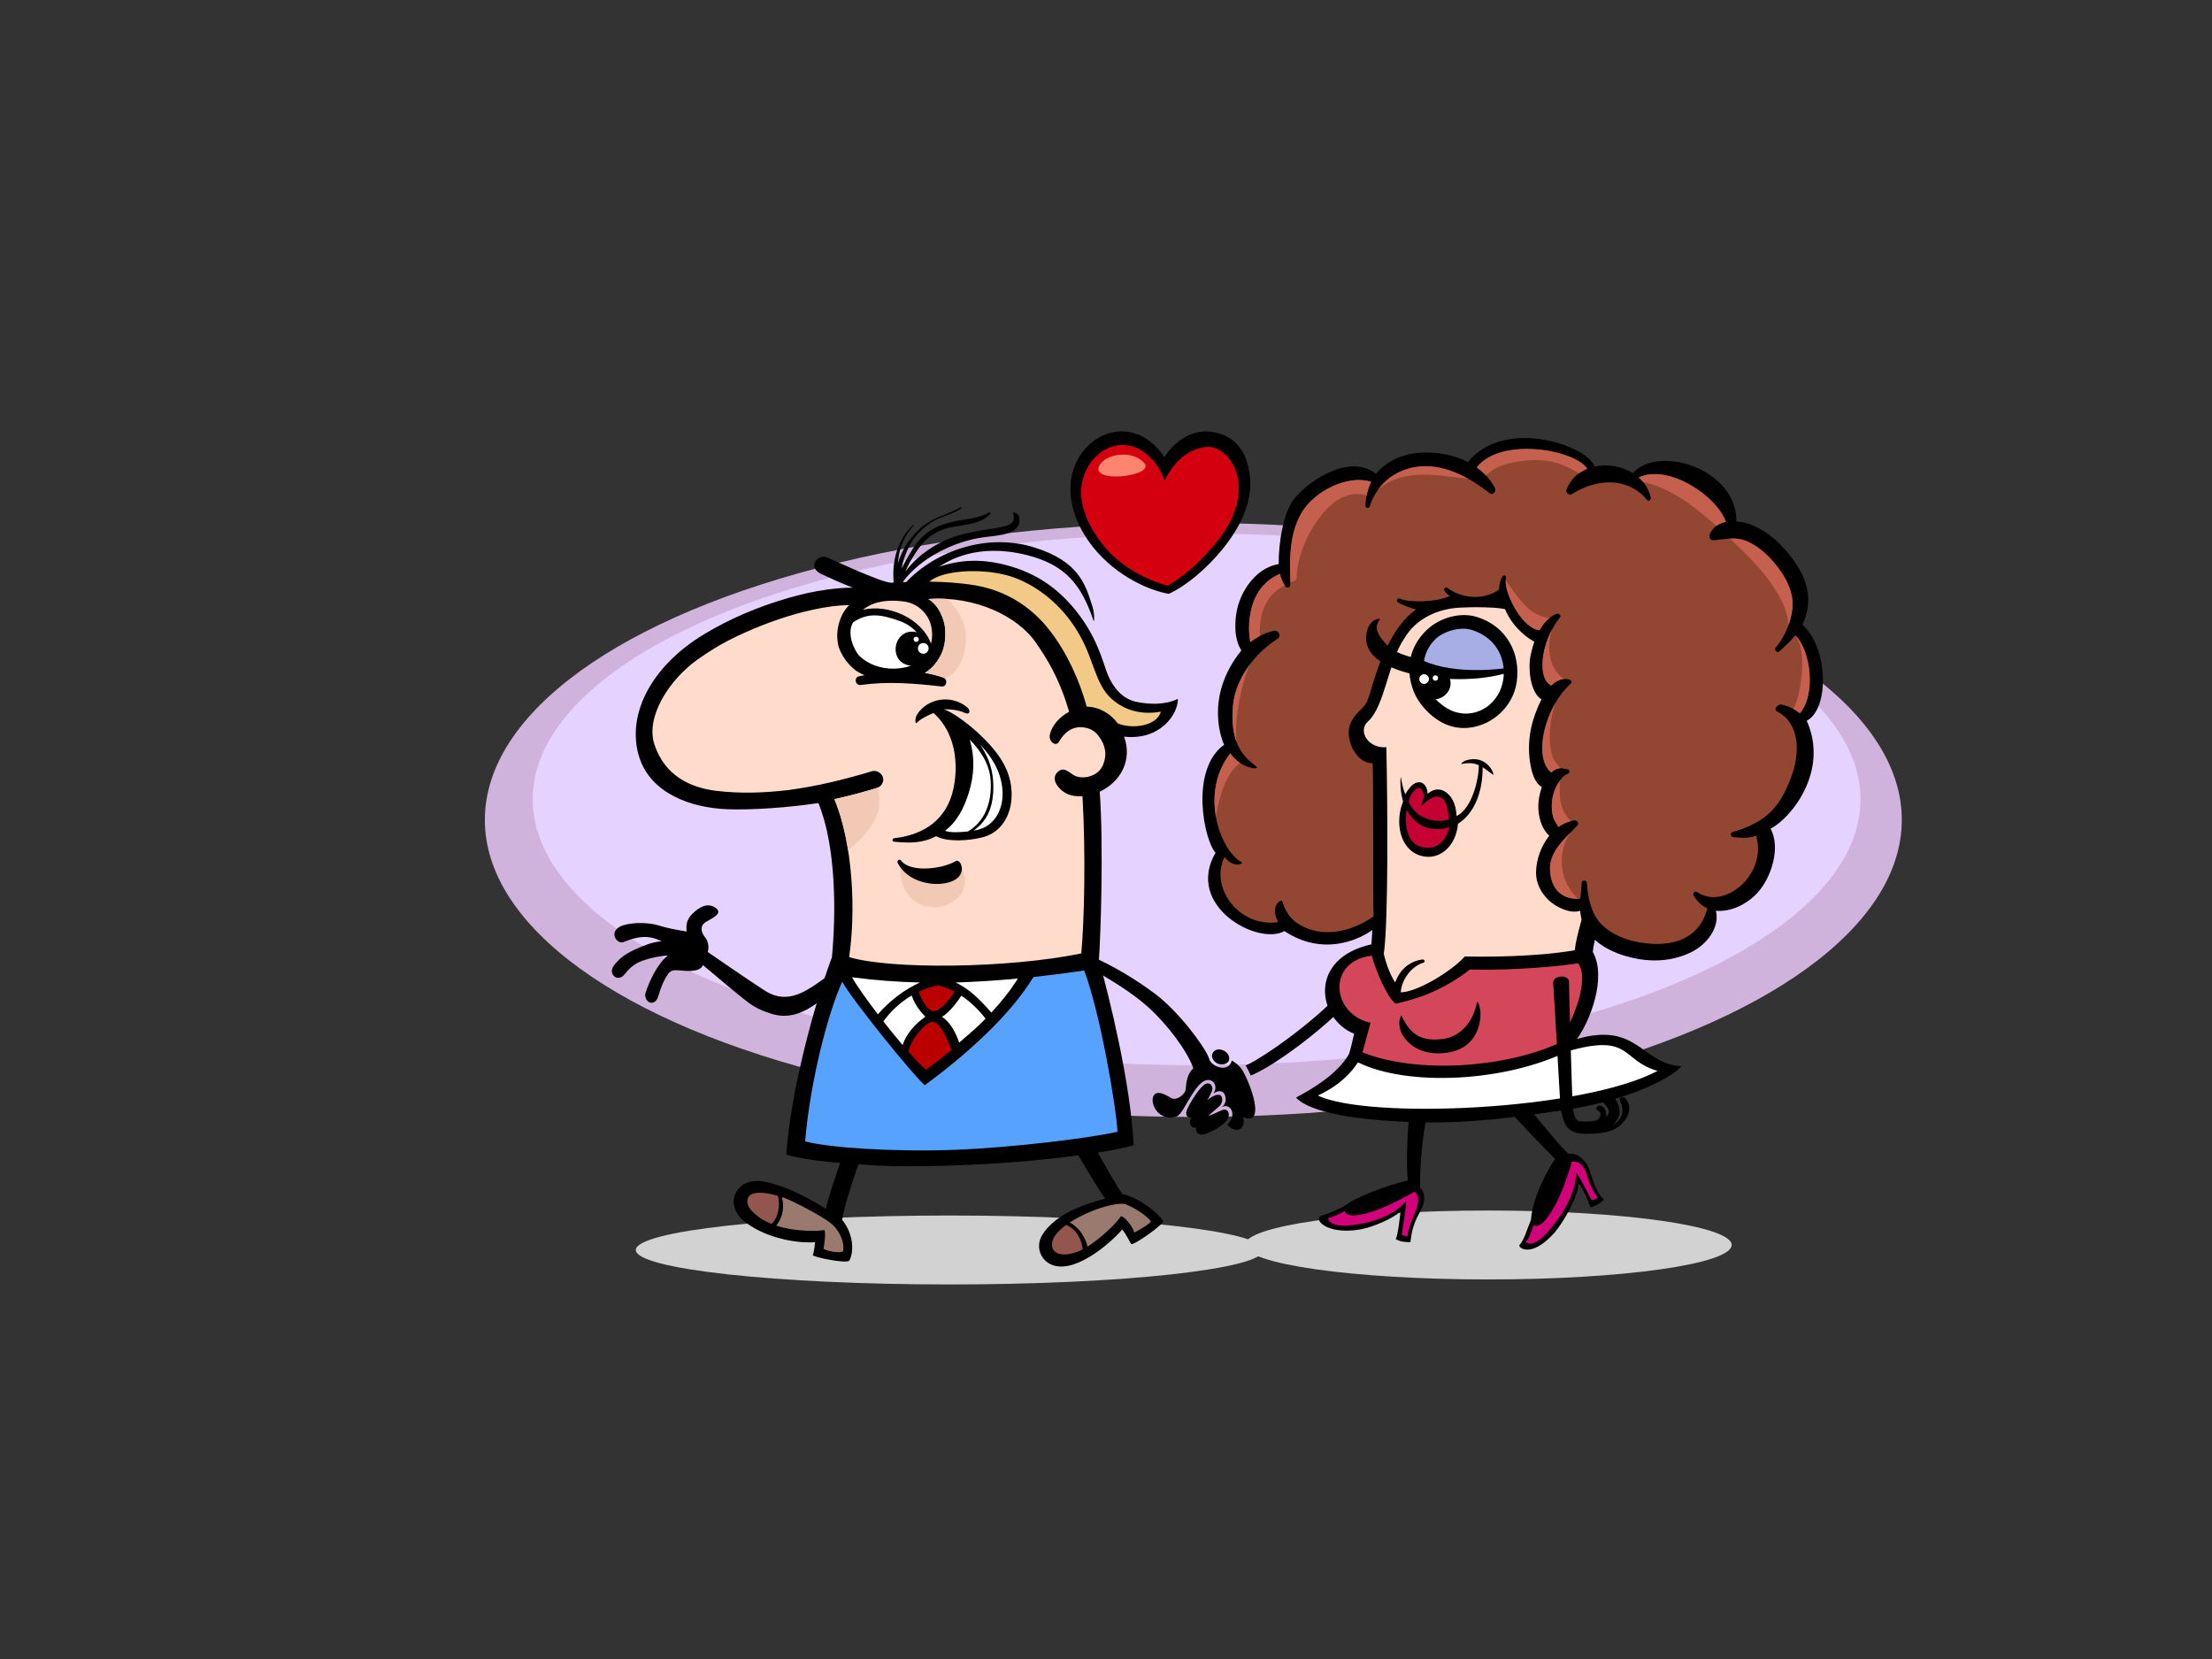<?xml version="1.0" encoding="utf-8"?>
<!-- Generator: Adobe Illustrator 17.0.0, SVG Export Plug-In . SVG Version: 6.00 Build 0)  -->
<!DOCTYPE svg PUBLIC "-//W3C//DTD SVG 1.1//EN" "http://www.w3.org/Graphics/SVG/1.1/DTD/svg11.dtd">
<svg version="1.1" id="Layer_1" xmlns="http://www.w3.org/2000/svg" xmlns:xlink="http://www.w3.org/1999/xlink" x="0px" y="0px"
	 width="800px" height="600px" viewBox="0 0 800 600" enable-background="new 0 0 800 600" xml:space="preserve">
<rect x="0" y="0" width="800" height="600" fill="#333333" stroke="none"/>
<g>
	<ellipse fill="#CFB3DC" cx="431.583" cy="296.527" rx="256.228" ry="107.433"/>
	<ellipse fill="#E6D2FF" cx="432.773" cy="289.085" rx="240.113" ry="96.151"/>
	<path d="M224.157,335.17c2.405-1.393,9.376-1.985,14.292-0.391c2.891,0.933,7.07,1.647,9.883,2.119
		c-0.307-2.705,0.154-4.617,2.322-6.66c2.059-1.942,5.085-4.029,8.132-1.911c3.047,2.118-1.721,3.956-3.573,5.155
		c-2.27,1.472-1.602,3.802-0.187,5.541c0.929,1.145,1.577,3.357,0.921,5.268c2.585,1.821,14.949,10.294,20.515,13.9
		c10.331,6.697,18.255-2.67,26.809-7.827c2.264-1.366,4.228,2.244,2.327,3.833c-7.463,6.244-15.607,15.818-26.454,12.495
		c-6.121-1.876-7.878-3.581-12.798-7.522c-2.899-2.319-5.717-4.747-8.544-7.156c-1.221-1.042-2.333-1.91-3.602-2.966
		c-0.504,1.581-2.613,2.038-4.609,2.102c-4.173,0.134-6.341-1.215-7.974,1.128c-1.623,2.326-2.452,4.459-3.668,8.376
		c-0.376,1.205-1.519,2.286-2.684,1.98c-1.581-0.416-2.191-2.248-1.815-3.448c1.213-3.873,4.137-10.463,8.071-13.632
		c-1.955,0.22-3.138,0.324-5.061,0.733c-2.329,0.56-5.034,1.284-6.863,2.524c-1.489,1.012-2.429,1.965-3.535,3.376
		c-1.169,1.489-2.592,1.907-3.749,1.034c-1.082-0.818-1.674-2.402,0.027-4.447c2.082-2.505,4.213-4.056,8.23-5.78
		c1.965-0.841,5.331-2.385,8.694-2.544c-4.975-2.591-9.135-1.615-13.765,0.257c-1.347,0.546-2.809-0.666-3.183-1.986
		C221.882,337.19,222.687,336.021,224.157,335.17z"/>
	<path d="M485.433,358.507c-11.113,11.854-28.731,24.119-34.904,26.837c0.577,0.987,1.318,2.469,1.81,3.622
		c7.657-2.882,26.26-16.466,36.315-27.578C490.644,359.192,487.469,356.336,485.433,358.507z"/>
	<ellipse fill="#D2D2D2" cx="538.245" cy="450.264" rx="88.042" ry="12.464"/>
	<g>
		<path fill="#D2D2D2" d="M229.945,452.075c0,6.883,50.821,12.465,113.511,12.465c62.695,0,113.517-5.582,113.517-12.465
			c0-6.884-50.822-12.467-113.517-12.467C280.765,439.607,229.945,445.19,229.945,452.075z"/>
		<path d="M425.986,252.757c-4.659,2.248-10.197,2.023-14.781,1.124c-5.374-1.054-8.667-5.328-10.602-9.959
			c-1.652-3.945-3.696-14.299-13.176-25.064c-6.33-7.191-14.14-12.369-25.386-14.941c-7.421-1.698-14.887-1.512-22.482,1.087
			c3.318-2.101,13.69-8.748,31.671-4.293c14.414,3.571,19.957,11.057,24.302,23.895c0.189,0.562,0.485-2.349-0.486-5.427
			c-2.523-7.98-4.941-16.119-20.818-21.142c-17.296-5.47-35.803,1.216-46.495,12.475c-0.024,0.024-1.114,0.005-1.237,0.011
			c6.271-8.724,18.714-14.835,29.265-16.21c5.588-0.73,13.77-0.973,12.877-7.049c-0.303-2.06-2.436-2.021-2.346-1.781
			c2.428,6.562-6.886,4.455-19.93,8.262c-6.763,1.974-14.434,6.754-18.923,13.012c0.975-2.544,2.499-4.936,3.932-7.172
			c2.409-3.76,5.548-6.637,9.778-8.142c5.022-1.788,13.386-1.16,17.001-5.656c0.221-0.275-0.09-0.667-0.403-0.478
			c-3.641,2.21-8.367,2.354-12.467,3.238c-3.525,0.761-6.926,1.904-9.853,4.051c-2.746,2.014-4.925,5.043-6.578,7.975
			c-0.949,1.685-1.981,3.36-2.769,5.109c0.529-3.247,1.885-6.571,3.15-8.893c1.735-3.186,4.729-6.03,7.747-7.953
			c3.351-2.136,7.376-2.743,10.716-4.933c0.238-0.155-0.019-0.561-0.267-0.422c-4.145,2.38-8.714,3.317-12.68,6.094
			c-2.497,1.748-4.641,4.116-6.405,6.579c-1.347,1.882-2.744,4.672-3.594,7.579c0.301-4.992,1.98-9.705,5.75-13.734
			c0.139-0.149-0.088-0.351-0.233-0.212c-5.769,5.567-7.764,13.173-7.049,20.88c-0.43,0.043-0.711,0.082-0.813,0.084
			c-3.448,0.121-22.085-8.759-23.736-9.285c-1.651-0.524-3.693,0.817-4.094,2.195c-0.482,1.652,0.698,3.113,2.323,3.867
			c2.871,1.331,6.902,3.243,11.554,5.011c-0.067,0-0.138-0.003-0.206-0.003c-3.051,0-6.09,0.292-9.125,0.691
			c-4.842,0.635-9.609,1.762-14.283,3.112c-10.546,3.048-20.8,7.364-30.091,12.971c-20.151,12.162-28.212,30.071-23.523,44.607
			c4.214,13.062,18.541,18.118,31.317,18.725c9.263,0.44,23.615-0.691,33.444-2.219c6.477,15.824,6.39,39.926,4.888,55.804
			c-6.485,17.263-15.101,49.318-16.467,71.361c8.084,2.347,20.901,3.243,33.177,3.958c12.276,0.716,37.869-0.137,54.154-1.667
			c14.267-1.342,30.066-3.305,38.256-5.681c-1.114-22.656-8.688-53.032-12.561-67.115c0.653-8.451,1.718-41.281,0.301-60.765
			c7.727-3.628,11.843-11.585,8.815-19.906C419.586,267.88,426.147,258.22,425.986,252.757z"/>
		<path fill="#FFDBCC" d="M314.35,219.059c4.276-2.228,9.53-1.955,12.821-1.477c5.166,0.751,8.603,4.75,9.536,8.629
			c0.54,2.244,0.546,4.487-0.001,6.58c-3.225-8.963-15.254-14.515-24.652-12.253C312.746,219.991,313.509,219.494,314.35,219.059z"
			/>
		<path fill="#FFFFFF" d="M308.595,225.011c5.244-3.364,9.533-3.025,16.738-0.434c5.833,2.098,9.375,6.855,9.16,12.755
			c-2.784,3.159-7.543,4.826-12.884,4.454c-5.152-0.36-8.744-2.627-10.732-4.505C309.182,235.682,305.939,229.094,308.595,225.011z"
			/>
		<path fill="#FFFFFF" d="M332.711,355.333c-8.273-0.197-16.415-0.806-24.562-1.898c1.398,2.599,5.051,7.794,9.352,13.417
			C321.959,361.695,327.294,357.795,332.711,355.333z"/>
		<path fill="#FFFFFF" d="M345.556,355.336c4.972,2.215,9.028,6.359,12.972,10.888c3.768-4.075,7.069-8.226,9.599-12.324
			C360.817,354.602,352.506,355.125,345.556,355.336z"/>
		<path fill="#BB0000" d="M338.534,365.544c2.362-0.885,4.905-4.174,6.712-6.898c-1.817-0.968-3.756-1.753-5.837-2.291
			c-2.402,0.403-4.825,1.2-7.172,2.321C333.25,361.415,335.634,366.626,338.534,365.544z"/>
		<path fill="#FFFFFF" d="M334.682,367.722c-0.783-0.758-1.469-1.636-1.969-2.244c-1.33-1.623-2.29-3.492-3.013-5.447
			c-3.9,2.319-7.471,5.541-10.221,9.377c2.282,2.915,4.672,5.857,6.957,8.538C327.847,373.767,331.037,370.221,334.682,367.722z"/>
		<path fill="#BB0000" d="M337.039,369.578c-2.729,0.443-7.684,6.563-8.522,10.769c2.425,2.749,4.644,5.075,6.369,6.586
			c3.081-2.259,6.183-4.677,9.22-7.196C342.966,376.337,339.767,369.138,337.039,369.578z"/>
		<path fill="#FFFFFF" d="M347.689,360.105c-1.239,1.928-4.462,6.302-7.044,7.638c3.073,1.908,5.038,5.766,6.255,9.33
			c3.517-3.018,6.429-5.448,9.556-8.665C353.963,365.252,351.065,362.354,347.689,360.105z"/>
		<path fill="#58A2FF" d="M392.113,350.989c-6.157,0.915-12.276,1.703-18.35,2.356c-8.715,14.303-24.767,28.419-39.287,39.132
			c-3.855-3.119-26.492-31.114-29.874-37.447c-4.927,10.744-11.555,35.495-13.411,57.767c8.73,2.36,32.716,3.843,53.736,3.067
			c21.383-0.787,49.859-4.347,59.216-6.555C403.734,400.515,397.961,366.448,392.113,350.989z"/>
		<path fill="#FFDBCC" d="M398.906,276.699c-1.547,3.681-6.147,5.188-9.642,4.082c-2.133-0.676-4.159-3.915-6.651-1.667
			c-2.796,2.522,0.005,5.906,2.27,7.404c1.991,1.318,4.32,1.595,6.613,1.418c1.196,20.308,0.678,45.316-0.431,56.88
			c-26.378,5.453-69.001,5.847-83.967,1.338c2.416-16.28,1.505-40.731-5.327-57.129c5.597-1.235,9.777-2.35,15.243-4.012
			c1.725-0.526,2.819-2.16,2.323-3.867c-0.467-1.596-2.365-2.72-4.094-2.193c-9.838,2.994-19.86,5.417-30.102,6.777
			c-8.703,1.039-17.467,1.342-26.178,0.273c-9.201-1.13-18.473-5.344-22.265-16.72c-3.36-10.085,5.445-23.535,15.59-30.759
			c7.924-5.64,14.118-8.633,23.234-12.32c8.187-3.207,16.732-5.742,25.525-6.937c2.026-0.237,4.061-0.398,6.102-0.438
			c-3.025,2.883-5.213,8.699-4.017,14.329c0.763,3.609,4.1,8.102,7.349,9.943c0.702,0.398,1.445,0.762,2.22,1.093
			c-0.656,0.126-1.311,0.253-1.962,0.387c-2.03,0.415-1.45,3.429,0.588,3.146c9.857-1.369,19.389-0.569,29.212,0.549
			c1.895,0.214,2.335-2.605,0.62-3.211c-2.181-0.775-4.411-1.32-6.665-1.693c1.367-0.833,2.489-1.814,3.407-2.898
			c3.18-3.752,4.171-7.503,3.973-12.383c-0.185-4.536-2.781-9.568-6.161-11.445c16.855-1.232,32.445,6.167,39.114,16.041
			c3.31,4.904,8.083,11.81,11.835,24.712c-3.441,1.853-6.189,4.959-6.935,8.143c-0.619,2.633,2.124,4.765,3.341,2.633
			c2.457-4.301,5.788-5.484,8.628-5.135c2.34,0.285,4.098,1.157,5.548,3.029C399.903,269.501,400.449,273.036,398.906,276.699z"/>
		<path fill="#F2C9B5" d="M313.392,301.069c2.589-3.309,4.852-7.255,4.628-11.602c-0.078-1.568-0.277-3.122-0.467-4.672
			c-0.174,0.082-0.35,0.157-0.538,0.217c-5.466,1.662-9.646,2.777-15.243,4.012c2.267,5.441,3.879,11.771,4.937,18.394
			C309.269,305.61,311.553,303.421,313.392,301.069z"/>
		<path fill="#F2C9B5" d="M335.712,216.643c3.38,1.877,5.976,6.91,6.161,11.445c0.198,4.88-0.793,8.631-3.973,12.383
			c-0.917,1.083-2.04,2.065-3.407,2.898c2.254,0.372,4.483,0.917,6.665,1.693c0.212,0.074,0.387,0.182,0.536,0.315
			c6.481-2.211,8.663-12.531,7.243-18.31c-1.046-4.261-3.346-7.686-6.37-10.453C340.32,216.472,338.029,216.474,335.712,216.643z"/>
		<path fill="#F2C9B5" d="M325.884,312.591c-1.319,7.638,3.287,15.527,12.041,15.567c5.44,0.026,11.196-4.011,11.057-9.56
			c-0.051-2.017-0.572-3.926-1.358-5.761C342.053,317.062,330.125,317.661,325.884,312.591z"/>
		<path fill="#F3C987" d="M404.228,261.62c-2.555-3.554-6.795-5.999-11.191-6.055c-2.74-9.766-7.129-19.398-13.305-27.439
			c-3.838-4.999-12.313-13.903-26.928-16.412c-5.528-0.951-11.49-1.287-16.663-1.354c4.694-4.195,18.681-4.866,28.15-2.268
			c8.195,2.248,16.746,8.163,22.816,16.388c4.98,6.748,6.753,12.455,8.516,17.192c1.536,4.135,3.197,8.321,6.586,11.246
			c4.659,4.016,10.574,5.706,17.63,4.466C418.435,262.556,409.599,263.844,404.228,261.62z"/>
		<path d="M312.134,416.589c-2.274,0.128-4.534,0.125-6.796-0.275c-2.305,6.603-6.006,17.249-6.613,20.867
			c-1.951-1.187-4.011-2.381-4.853-2.844c-5.615-3.093-11.68-6.039-18.081-7.074c-9.421-1.527-14.213,8.094-6.816,14.275
			c6.46,5.398,17.501,8.273,25.797,7.72c-0.238,2.528-0.537,4.049-0.792,4.665c-0.249,0.619,12.434,3.337,13.219,1.928
			c1.628-2.93,1.646-9.484-2.642-14.679C305.241,436.373,309.386,423.72,312.134,416.589z"/>
		<path fill="#92564E" d="M279.022,442.64c-2.543-1.014-4.904-2.412-6.738-4.327c-2.483-2.148-2.935-5.802,0.252-6.682
			c2.171-0.6,5.628-0.074,8.803,0.849c0.516,1.907,0.521,3.802,0.029,5.876c-0.343,1.446-0.968,2.805-1.964,3.933
			C279.284,442.421,279.156,442.535,279.022,442.64z"/>
		<path fill="#9A796F" d="M304.958,452.356c-0.17,1.253-7.219-0.039-7.079-0.864c0.141-0.822,1.123-7.065-0.056-6.619
			c-0.834,0.316-9.419,0.885-17.078-1.611c0.885-1.112,1.537-2.48,1.859-3.369c0.671-1.872,0.853-4.639,0.165-6.962
			c0.963,0.323,1.875,0.674,2.684,1.032c3.77,1.735,13.193,6.542,15.874,9.184C304.008,445.789,305.361,449.341,304.958,452.356z"/>
		<path d="M420.619,441.553c-2.598-3.985-10.343-8.992-14.694-9.675c-1.669-2.331-7.125-11.756-11.04-18.878
			c-2.369,0.443-4.758,0.712-7.17,0.739c3.861,7.111,10.268,17.418,12.005,19.826c-3.871,0.809-7.98,2.321-10.858,3.63
			c-4.58,2.085-9.255,5.07-11.938,9.484c-2.355,3.875-0.88,8.538,2.871,10.465c8.102,4.158,21.17-6.859,26.086-12.491
			c1.476,1.814,2.667,4.485,3.249,5.251C409.709,450.671,421.316,442.618,420.619,441.553z"/>
		<path fill="#92564E" d="M390.193,452.492c-5.423,2.239-9.47,1.296-9.714-2.124c-0.191-2.641,2.048-5.142,5.133-7.361
			c2.031,0.951,3.567,2.22,4.664,4.428c0.676,1.361,1.256,2.879,1.232,4.441C391.059,452.108,390.62,452.314,390.193,452.492z"/>
		<path fill="#9A796F" d="M410.223,445.801c-0.77-2.973-4.419-6.484-4.862-5.842c-1.855,2.693-7.223,7.891-12.085,10.911
			c-0.372-2.159-1.703-4.457-2.686-5.64c-0.877-1.057-2.215-2.39-3.715-3.088c0.53-0.346,1.079-0.684,1.638-1.014
			c5.654-3.338,13.45-5.986,17.876-5.769c1.04,0.053,7.191,3.059,9.73,6.193C416.722,442.298,411.544,445.04,410.223,445.801z"/>
		<path d="M449.834,387.938c-0.928-1.794-2.435-3.338-4.311-4.37c-1.277,4.779-7.787,2.111-8.315-0.948
			c-1.843-4.683-11.182-16.896-19.112-22.924c-7.219-5.488-15.649-10.468-23.824-14.066c-0.774-0.34-1.713,3.443-0.969,3.875
			c7.616,4.437,15.611,9.004,22.174,14.933c6.698,6.051,13.939,15.666,16.109,21.901c-2.281,2.309-2.491,4.71-2.773,7.688
			c-0.174,1.828-3.404,4.244-5.318,3.056c-1.908-1.188-5.173-3.02-6.337-0.688c-1.336,2.682,1.875,9.484,8.399,7.392
			c2.882-0.924,7.379-15.378,12.598-12.917c1.328,0.627,2.039,2.579,0.719,4.65c1.829-1.41,3.51-1.046,4.11,0.479
			c0.72,1.83,0.15,3.361-1.048,4.411c3.1-1.717,5.639,2.891,1.944,6.256c2.772,3.566,6.886,1.993,5.742-2.639
			C457.083,407.126,453.451,394.914,449.834,387.938z"/>
		<path d="M331.743,228.706c-8.391-2.303-11.187,10.694-2.633,12.009C336.605,241.868,338.559,230.578,331.743,228.706z"/>
		<path d="M360.371,272.233c-5.363-7.001-14-13.774-18.938-15.724c2.231-0.017,5.154,0.229,7.507,1.316
			c1.777,0.824,2.289-0.861,0.792-2.074c-5.872-4.755-14.361-3.151-18.038,2.627c-0.806,1.266-0.912,3.97,0.062,2.856
			c1.264-1.447,5.821-3.413,5.891-3.35c9.64,8.724,8.32,22.047,7.179,27.342c-2.394,11.124-10.539,16.694-21.473,17.931
			c-0.688,0.078-0.804,1.185-0.06,1.253c5.62,0.529,10.295,0.621,15.271-1.991c3.903,2.179,11.822,1.721,16.988,0.344
			c6.216-1.66,9.652-7.238,10.214-13.315C366.339,283.252,364.502,277.627,360.371,272.233z"/>
		<path fill="#FFFFFF" d="M341.782,300.471c4.43-3.337,6.985-8.572,8.6-13.778c1.991-6.428,2.222-12.522,0.402-19.033
			c-0.019-0.066-0.043-0.13-0.062-0.196c3.925,3.995,7.13,8.922,7.542,14.543c0.615,8.359-2.255,15.215-8.19,18.697
			c-0.575,0.056-1.148,0.106-1.707,0.147C346.883,300.957,343.763,301.215,341.782,300.471z"/>
		<path fill="#FFFFFF" d="M357.483,298.356c-1.556,1.141-3.424,1.726-5.335,2.064c4.305-3.261,6.844-7.298,7.096-14.772
			c0.167-4.913-0.81-9.587-3.215-13.822c-0.467-0.825-1.011-1.726-1.618-2.644c4.237,4.542,7.369,9.473,8.069,15.739
			C363.038,289.892,361.667,295.294,357.483,298.356z"/>
		<path d="M345.66,311.416c-4.466,2.789-16.408,4.41-19.824-0.23c-0.518-0.702-1.565,0.133-1.204,0.858
			c3.388,6.807,12.904,8.961,19.073,6.906C350.404,316.717,347.455,310.294,345.66,311.416z"/>
	</g>
	<g>
		<g>
			<path d="M437.125,156.066c-6.598-0.58-13.024,4.143-15.95,9.354c-3.704-5.685-9.623-9.927-16.731-9.348
				c-8.41,0.683-14.768,7.479-16.685,15.397c-2.463,10.163,2.53,20.955,9.229,28.379c9.322,10.329,21.031,14.204,25.747,14.908
				c6.058-2.743,13.58-8.957,19.487-16.245c5.985-7.381,11.002-16.77,9.776-26.622C450.964,163.581,446.942,156.931,437.125,156.066
				z"/>
			<path fill="#D4000F" d="M447.943,174.484c0.675,7.443-2.626,14.762-6.97,20.338c-5.834,7.486-12.526,13.575-18.69,17.012
				c-6.445-1.667-14.886-5.745-20.822-11.868c-6.211-6.406-11.866-16.406-10.164-25.285c1.24-6.477,5.903-12.245,12.278-13.526
				c8.43-1.693,15.696,5.999,17.559,12.742c2.634-5.232,6.76-10.832,14.211-12.134C442.626,160.491,447.423,168.72,447.943,174.484z
				"/>
		</g>
		<path fill="#FF846F" d="M397.67,168.256c2.302-4.129,11.646-5.709,16.127-0.88C418.278,172.205,393.812,175.177,397.67,168.256z"
			/>
	</g>
	<path d="M442.236,401.398c-1.619,0.6-3.508,1.679-5.249,2.219c0.09-0.145,2.25-2.007,3.93-3.479
		c1.679-1.47,1.326-4.128-0.091-4.199c-1.769-0.09-3.737,1.583-4.229,1.889c0.37-0.466,1.299-2.045,1.74-3.299
		c0.631-1.801-1.004-3.799-3.091-2.009c-2.339,2.009-5.575,7.545-6.089,9.239c-0.601,1.98,0.686,2.52,1.694,2.428
		c-1.513,2.792,0.825,4.137,1.915,3.539c-0.818,1.112,0.552,3.395,3.241,2.357c2.692-1.035,5.721-2.534,7.519-4.694
		C445.327,403.228,444.124,400.699,442.236,401.398z"/>
	<path d="M438.545,380.938c-0.798,1.722,0.814,3.376,2.041,3.81c1.948,0.69,3.782-0.316,3.96-1.5
		C445.027,380.066,439.897,378.027,438.545,380.938z"/>
	<g>
		<g>
			<path d="M513.584,429.575c-0.18-5.911,0.737-18.473,2.374-25.423c-1.186-0.218-2.374-0.431-3.561-0.64
				c-0.824-0.04-1.647-0.083-2.471-0.13c-0.08-0.004-0.161-0.011-0.242-0.015c-0.584,4.671-1.279,18.491-0.47,23.649
				c-6.239,1.07-19.637,6.315-22.58,8.868c-2.828,1.785-7.709,3.555-8.261,3.676c-4.075,0.884,1.054,7.273,13.581,5.075
				c4.715-0.825,11.697-3.953,14.579-6.474c-0.404,3.273-0.887,8.104-1.715,10.003c2.013,1.118,3.659,1.03,5.294,1.065
				c0.763-7.921,3.628-10.445,4.52-13.214C515.116,434.511,515.649,431.346,513.584,429.575z"/>
			<path fill="#D20079" d="M512.546,436.24c0.601-2.524,0.485-4.114-0.983-5.312c-1.165,0.858-8.827,4.968-13.843,6.764
				c-5.018,1.797-10.722,3.006-11.356,0.313c-2.168,1.127-4.588,2.359-5.614,2.313c-1.026-0.051-0.398,3.456,6.814,2.888
				c8.751-0.686,16.308-3.696,20.723-8.44c0.887-0.956-1.307,10.902-1.304,11.765c0.347,0.337,1.532,0.636,2.036,0.549
				C509.973,441.485,511.814,439.322,512.546,436.24z"/>
		</g>
		<g>
			<path d="M549.525,450.294c1.773-1.872,2.686-5.666,4.167-9.099c0.494-8.323,6.946-19.91,8.815-21.999
				c-2.838-2.761-12.25-12.436-17.024-17.891c1.646-1.248,3.274-2.52,4.89-3.807c4.534,5.572,14.162,17.604,16.981,19.862
				c2.788-0.441,4.491,1.083,6.29,3.345c1.876,2.361,2.544,9.83,6.422,13.111c-1.13,1.267-2.51,2.052-4.748,2.888
				c-0.431-0.572-2.113-6.144-4.424-8.668c0.05,3.973-5.186,14.007-9.164,18.294C553.38,455.333,548.889,450.966,549.525,450.294z"
				/>
			<path fill="#D20079" d="M573.202,423.091c-1.182-2.417-2.803-3.134-4.765-2.997c-0.265,1.474-2.898,9.711-5.413,14.633
				c-2.512,4.921-5.963,9.891-8.36,8.309c-0.834,2.389-1.786,5.042-2.597,5.734c-0.809,0.692,2.156,2.896,7.203-2.658
				c6.127-6.74,10.771-15.129,10.733-21.85c-0.008-1.354,5.098,9.109,5.711,9.761c0.572-0.011,1.768-0.508,2.078-0.92
				C574.822,429.165,574.201,425.14,573.202,423.091z"/>
		</g>
		<g>
			<path d="M570.308,375.769c4.477-6.025,11.02-22.035,5.745-31.505c0.613-7.933,12.179-40.677,10.849-58.965
				c7.835-3.68,11.34-13.18,7.143-21.475c-2.144-4.241-6.748-7.329-11.547-7.391c-2.573-9.168-6.692-18.207-12.487-25.755
				c-3.604-4.691-7.92-11.799-16.242-14.417c-11.297-3.557-21.988-2.52-30.544-1.256c-6.821,1.007-10.866,4.423-14.586,6.991
				c-11.01,8.323-11.708,30.358-16.973,35.808c-5.264,5.447-1.861,15.523,4.968,17.386c-0.826,6.417,0.763,51.434-0.647,66.338
				c-23.108,5.144-19.502,27.011-6.246,32.348c-0.514,2.089-1.205,5.509-1.894,7.404c-4.304,7.401-13.6,12.739-19.109,15.665
				c4.992,5.49,22.381,8.436,45.448,8.951c17.557,0.394,34.052-1.792,53.334-4.718c19.281-2.926,36.27-10.5,40.54-15.56
				C593.774,384.929,592.344,369.402,570.308,375.769z"/>
			<path fill="#FFDBCC" d="M501.394,270.223c0.414,18.006,0.82,63.008-0.927,74.763c0.853,3.656,2.278,7.499,4.122,10.353
				c1.046-3.151,3.865-7.377,9.656-8.319c0.943-0.151,1.466,0.849,0.461,1.178c-4.824,1.576-7.924,6.741-8.094,10.699
				c6.026-0.064,18.765-7.917,23.133-12.973c6.246,0.143,25.111,0.284,39.796-2.252c1.042-10.855,12.632-37.795,11.508-56.856
				c-2.152,0.166-4.337-0.092-6.205-1.33c-2.127-1.407-4.754-4.585-2.131-6.95c2.339-2.11,4.24,0.929,6.244,1.565
				c3.281,1.038,7.597-0.378,9.05-3.833c1.446-3.436,0.933-6.755-1.563-9.979c-1.362-1.757-3.012-2.575-5.207-2.843
				c-2.667-0.328-5.793,0.783-8.099,4.817c-1.143,2.005-3.716,0-3.136-2.471c0.702-2.988,3.279-5.9,6.508-7.641
				c-3.519-12.111-7.999-18.594-11.107-23.195c-5.895-8.728-14.176-14.548-25.266-15.174c-4.39-0.249-7.999-0.21-11.906-0.036
				c-8.301,0.368-16.218,4.028-20.372,11.207c-5.656,8.068-7.038,24.541-13.09,29.953
				C490.839,264.427,494.978,270.843,501.394,270.223z"/>
			<path fill="#D4475B" d="M492.753,380.606c1.142-4.264,2.176-8,2.931-10.7c-14.357-3.132-15.788-22.461,0.426-24.263
				c1.76,6.175,5.656,15.097,8.585,17.347c8.14-1.722,17.222-4.853,26.928-12.368c9.419,0.359,26.68-0.364,39.104-2.215
				c4.226,5.339-1.279,20.651-7.476,29.084C544.141,386.099,512.639,388.509,492.753,380.606z"/>
			<path fill="#FFFFFF" d="M566.865,380.246c23.413-6.714,19.187,3.226,32.622,7.064c-27.371,14.46-104.926,17.553-122.856,8.902
				c8.156-3.839,12.231-8.475,14.488-12.006C508.849,392.986,543.97,391.435,566.865,380.246z"/>
			<path d="M535.362,368.368c0.434-3.693-1.006-6.931-1.205-5.855c-1.264,6.834-5.793,12.431-12.396,13.256
				c-8.262,1.034-11.878-2.066-14.839-8.355c-0.34-0.725-3.092,5.394,3.649,10.594c3.242,2.5,8.091,3.614,13.6,2.583
				C531.35,379.243,534.674,374.22,535.362,368.368z"/>
			<path d="M653.438,260.681c8.25,18.473-6.027,35.504-13.095,39.029c3.8,6.882,0.213,17.788-4.704,23.155
				c-3.763,4.108-9.757,7.108-15.04,6.499c1.449,6.24-3.419,12.262-8.831,14.954c-6.088,3.028-12.933,3.668-19.594,2.461
				c-6.544-1.185-13.781-4.104-17.867-9.627c-1.905-2.574-2.622-5.137-2.807-7.77c-3.562,1.276-8.935-1.429-11.415-3.825
				c-2.759-2.666-4.619-6.177-4.556-10.106c0.075-4.498,1.794-9.485,4.799-13.209c-1.325-1.126-2.34-2.915-2.843-4.264
				c-1.142-3.052-1.41-6.386-0.826-9.596c0.22-1.2,0.534-2.499,0.975-3.758c-2.844-1.592-3.794-5.907-4.269-8.965
				c-0.696-4.503-0.43-9.16,0.67-13.581c0.545-2.188,1.726-5.821,3.475-9.127c-4.191-2.539-4.818-11.374-4.059-15.342
				c0.331-1.717,0.804-3.617,1.466-5.496c-3.688-2.027-10.683-7.684-11.928-16.746c-0.229,0.449-0.636,0.845-1.29,1.093
				c-3.276,1.249-6.5,2.5-10.093,2.019c-2.063-0.279-3.715-0.92-5.252-1.837c-1.747,2.272-6.208,3.31-8.624,3.699
				c-1.267,0.203-2.428,0.305-3.527,0.3c-5.148,4.265-9.02,9.157-10.856,14.46c-1.833,5.3-2.31,8.765-3.865,13.755
				c-1.243,3.983-3.882,9.688-6.125,11.728c-3.916,3.559-1.904,7.305,1.632,10.6c2.186,2.039,5.299,1.836,5.299,1.836
				s0.27,59.909-0.178,59.818c-3.215,4.631-19.212,14.781-35.564,3.917c-9.623,5.358-36.113-9.09-24.932-28.356
				c-4.115-4.363-9.461-29.932,3.097-39.047c-0.442-1.024-7.57-16.86,6.239-34.114c-1.488-2.234-2.089-5.496-2.156-7.787
				c-0.1-3.377,0.299-6.742,1.454-9.932c2.29-6.325,7.313-12.352,14.211-13.52c-0.1-7.184,1.598-18.796,5.755-23.772
				c6.793-8.126,21.08-15.789,29.454-8.799c0.765-0.977,1.663-1.902,2.732-2.768c3.838-3.117,8.889-4.757,13.805-4.961
				c5.654-0.236,11.641,0.825,16.709,3.427c13.466-16.679,43.981-5.514,45.688,1.626c4.647-1.024,9.897-0.15,13.952,2.377
				c9.247-10.475,37.66-1.497,37.44,17.437c2.125,0.177,4.244,0.749,5.994,1.489c5.177,2.192,9.527,6.039,13.03,10.377
				c3.562,4.41,6.729,9.907,6.939,15.716c0.126,3.383-0.585,6.752-2.122,9.782C661.183,234.178,661.777,256.199,653.438,260.681z"/>
			<path fill="#934732" d="M649.306,229.781c-1.71,2.108-3.692,3.879-5.785,5.805c-0.813,0.751-2.019-0.584-1.318-1.395
				c3.985-4.613,6.995-12.414,5.841-18.575c-0.74-3.953-2.875-7.605-5.311-10.761c-2.763-3.579-6.288-6.943-10.424-8.876
				c-4.388-2.056-8.032-0.988-12.605-0.569c-1.231,0.111-1.742-1.273-1.33-2.219c1.146-2.63,3.322-3.964,5.826-4.455
				c-3.484-9.634-21.044-21.078-31.531-16.044c2.143,1.888,3.727,4.359,4.355,7.357c0.19,0.924-0.857,1.371-1.441,0.671
				c-7.077-8.493-18.486-7.524-27.041-2.042c-0.98,0.628-2.447-0.481-2.019-1.6c1.423-3.737,4.21-6.212,7.543-7.549
				c-4.556-6.941-31.323-11.64-39.986-0.477c2.7,1.928,4.994,4.395,6.613,7.478c0.591,1.125-0.794,2.721-1.93,1.834
				c-6.764-5.272-15.273-10.091-24.142-9.725c-8.819,0.362-16.494,5.742-19.176,14.386c-0.323,1.043-1.73,0.753-1.644-0.324
				c0.252-3.115,0.854-5.935,2.097-8.459c-8.398-2.631-20.331,3.207-25.062,11.049c-5.818,9.644-3.862,22.347-4.193,26.371
				c-0.072,0.869-1.308,1.132-1.777,0.437c-0.959-1.418-1.596-2.949-1.975-4.544c-6.234,2.669-9.281,7.602-10.572,13.793
				c-1.165,5.595-0.292,9.975-0.131,10.888c2.456-1.912,5.261-3.352,8.426-4.088c1.719-0.399,3.038,1.861,1.393,2.902
				c-8.119,5.126-15.163,14.39-16.069,23.969c-1.507,15.879,5.689,19.811,8.47,22.244c1.377,1.204-5.332,1.032-9.461-4.815
				c-11.526,14.793-3.267,35.607,4.128,39.391c0.887,0.453-2.925,2.409-6.192-1.892c-5.505,10.663,4.988,25.631,19.42,23.562
				c-1.35-2.539-1.883-5.339,0.051-7.199c0.343-0.331,1.256-0.872,1.399-0.388c1.266,4.183,3.203,6.836,6.718,8.76
				c10.426,5.711,21.731,0.117,26.323-3.32c-0.279-2.015,0-52.702-0.378-55.338c-6.4,0-9.789-9.036-8.282-13.552
				c1.506-4.518,4.582-5.69,6.025-8.284c1.441-2.594,3.012-10.916,6.776-18.823c3.763-7.905,7.004-11.826,11.177-14.947
				c-1.552-0.445-4.835-1.489-6.484-2.546c-0.824-0.525-0.2-1.768,0.704-1.352c3.428,1.567,13.783,1.208,18.099-1.024
				c-1.209-0.493-1.714-1.569-1.919-1.748c-0.613-0.534,0.175-1.65,0.844-1.165c5.474,3.963,13.176,4.596,18.792,0.68
				c-0.009-1.469,0.447-3.723,1.243-4.749c0.518-0.667,1.443-0.486,1.261,0.33c-1.172,5.227,6.128,18.857,12.165,19.035
				c1.49-2.613,3.494-4.82,6.18-5.896c0.763-0.305,1.707,0.644,1.2,1.277c-7.028,8.779-8.454,22.233-3.131,24.665
				c1.888-1.857,4.107-2.867,6.629-2.132c0.532,0.157,0.906,0.988,0.534,1.318c-9.632,8.577-13.915,26.924-7.201,32.258
				c0.821-0.71,1.753-1.316,2.844-1.484c1.197-0.183,1.905,0.24,3.02,0.339c1.078,0.095,0.795,1.561-0.094,1.736
				c-1.454,0.281-3.455,3.44-4.098,4.806c-0.785,1.665-1.273,3.475-1.418,5.316c-0.147,1.86-0.06,3.958,0.544,5.738
				c0.376,1.107,1.145,2.177,1.81,3.261c1.694-1.216,3.618-2.068,5.745-2.397c0.899-0.139,1.853,1.028,1.132,1.809
				c-4.28,4.631-10.375,9.372-9.916,16.41c0.446,6.839,4.32,10.509,10.962,10.175c0.139-1.877,0.371-3.81,0.481-5.829
				c0.06-1.085,1.826-1.008,1.885,0.058c0.262,4.943,1.537,11.158,5.125,14.833c3.676,3.766,8.901,5.876,14.035,6.712
				c4.704,0.766,20.435,2.81,24.411-12.331c-1.915-0.856-3.628-2.346-4.956-4.629c-0.529-0.911,0.478-1.794,1.339-1.215
				c9.962,6.708,25.444-6.712,21.233-20.433c-2.325,0.994-5.706,0.838-8.341,0.493c-0.957-0.126-1.085-1.577-0.181-1.828
				c13.249-3.693,17.55-10.228,21.162-19.69c3.055-7.997,3.784-19.437-5.149-23.978c-1.28-0.652,0.43-2.72,1.674-2.436
				c2.618,0.595,4.83,1.663,6.638,3.155C656.776,251.437,654.991,235.368,649.306,229.781z"/>
			<path fill="#C5604E" d="M537.431,171.977c3.218-3.439,8.44-4.688,12.947-5.241c6.058-0.742,11.479-0.383,16.981,2.442
				c1.27,0.652,2.518,1.331,3.782,1.953c0.908-0.643,1.887-1.184,2.927-1.602c-4.556-6.941-31.323-11.64-39.986-0.477
				C535.289,169.915,536.409,170.891,537.431,171.977z"/>
			<path fill="#C5604E" d="M530.911,173.11c-5.038-2.793-10.587-4.706-16.288-4.47c-6.526,0.268-12.416,3.289-16.131,8.34
				C507.778,169.154,519.413,171.936,530.911,173.11z"/>
			<path fill="#C5604E" d="M594.214,174.275c6.48,1.417,12.553,4.799,17.821,8.747c2.978,2.231,5.868,4.666,8.688,7.187
				c1.012-0.75,2.202-1.224,3.479-1.473c-3.484-9.634-21.044-21.078-31.531-16.044C593.225,173.181,593.74,173.71,594.214,174.275z"
				/>
			<path fill="#C5604E" d="M629.876,198.817c5.62,5.469,10.99,11.528,14.554,18.58c1.469,2.906,2.117,5.723,2.441,8.585
				c1.231-3.441,1.781-7.128,1.174-10.366c-0.74-3.953-2.875-7.605-5.311-10.761c-2.763-3.579-6.288-6.943-10.424-8.876
				c-2.334-1.094-4.461-1.3-6.626-1.194C627.098,196.127,628.495,197.476,629.876,198.817z"/>
			<path fill="#C5604E" d="M455.693,229.986c-0.429-6.382,1.221-12.984,6.71-16.924c0.707-0.506,1.441-0.974,2.199-1.4
				c-0.803-1.294-1.367-2.674-1.709-4.107c-6.234,2.669-9.281,7.602-10.572,13.793c-1.165,5.595-0.292,9.975-0.131,10.888
				C453.285,231.384,454.456,230.632,455.693,229.986z"/>
			<path fill="#C5604E" d="M466.684,210.663c0.28-0.113,0.557-0.233,0.844-0.332c1.92-0.652,1.256-1.553,1.504-3.458
				c0.42-3.243,1.235-6.426,2.445-9.466c3.692-9.259,12.286-21.453,22.8-18.213c0.348-1.761,0.865-3.411,1.623-4.951
				c-8.398-2.631-20.331,3.207-25.062,11.049C465.438,194.244,466.735,205.829,466.684,210.663z"/>
			<path fill="#C5604E" d="M649.345,229.823c2.584,3.964,2.673,9.411,2.259,13.951c-0.382,4.198-1.042,8.793-2.983,12.641
				c0.826,0.449,1.592,0.963,2.297,1.545C656.763,251.452,654.999,235.446,649.345,229.823z"/>
			<path fill="#C5604E" d="M449.086,249.335c0.69-2.84,1.583-5.978,2.874-8.91c-3.257,4.377-5.532,9.437-6.021,14.595
				c-0.552,5.81,0.064,10.018,1.203,13.141C446.674,261.858,447.67,255.172,449.086,249.335z"/>
			<path fill="#C5604E" d="M440.369,292.101c1.191-5.667,3.3-12.47,8.1-16.193c-1.224-0.826-2.457-1.954-3.522-3.46
				c-5.567,7.147-6.512,15.693-5.174,23.05C439.939,294.319,440.146,293.178,440.369,292.101z"/>
			<path fill="#C5604E" d="M561.068,247.928c1.331-1.311,2.83-2.196,4.479-2.347c-5.377-3.833-6.438-11.803-4.131-18.095
				C556.897,235.837,556.544,245.861,561.068,247.928z"/>
			<path fill="#C5604E" d="M560.352,223.564c-2.846-0.485-5.521-1.568-7.755-3.625c-3.154-2.906-5.468-6.582-8.065-9.988
				c-0.115,5.817,6.639,17.765,12.288,17.931C557.772,226.211,558.936,224.711,560.352,223.564z"/>
			<path fill="#C5604E" d="M563.875,277.888c0.178-0.026,0.343-0.036,0.501-0.04c-0.008-0.009-0.013-0.02-0.024-0.031
				c-1.446-1.583-2.627-2.884-3.135-5.02c-1.3-5.468-0.854-12.665,1.418-18.713c-5.399,9.166-6.817,21.147-1.604,25.288
				C561.851,278.662,562.783,278.055,563.875,277.888z"/>
			<path fill="#C5604E" d="M564.343,282.098c-0.718,0.962-1.334,2.019-1.64,2.67c-0.785,1.665-1.273,3.475-1.418,5.316
				c-0.147,1.86-0.06,3.958,0.544,5.738c0.376,1.107,1.145,2.177,1.81,3.261c1.355-0.974,2.86-1.706,4.497-2.132
				c-2.475-2.297-3.762-5.265-3.976-9.024c-0.096-1.683-0.157-3.348,0.02-5.024C564.207,282.648,564.268,282.378,564.343,282.098z"
				/>
			<path fill="#C5604E" d="M567.938,301.162c-3.782,3.85-7.711,8.044-7.338,13.743c0.426,6.543,3.995,10.175,10.12,10.187
				C563.952,318.721,562.919,308.728,567.938,301.162z"/>
			<path d="M548.548,246.582c-1.753,12.367-15.289,20.152-26.054,15.2c-4.833-2.223-9.489-7.067-11.358-12.11
				c-0.775-2.092-1.223-4.141-1.375-6.121c-8.001-2.068-17.892-6.358-15.219-15.819c1.113-3.941,5.123-4.529,4.37-3.512
				c-1.971,2.654-0.834,4.949,1.713,7.968c2.314,2.743,4.711,4.025,9.589,5.43c0.907-3.776,2.984-7.174,6.018-9.992
				c4.49-4.174,11.883-6.368,17.87-4.507C545.126,226.539,549.969,236.56,548.548,246.582z"/>
			<path fill="#A7AEE6" d="M515.01,239.049c11.316,5.044,27.69,2.816,28.796,2.7c-0.504-6.4-4.565-11.788-11.625-13.956
				c-3.992-1.227-10.041,0.41-13.113,3.424C516.624,233.618,515.442,236.375,515.01,239.049z"/>
			<path fill="#FFFFFF" d="M543.705,245.58c0.087-0.639,0.127-1.265,0.147-1.891c-10.33,2.805-22.571,2.032-28.772,0.982
				c0.303,1.734,0.812,3.243,1.318,4.333c1.603,3.46,6.176,7.405,9.938,8.517C534.642,259.978,542.552,254.097,543.705,245.58z"/>
			<path d="M518.449,252.961c3.367,0,6.177-2.657,6.177-5.833c0-3.179-2.811-5.833-6.177-5.833c-3.366,0-6.176,2.654-6.176,5.833
				C512.273,250.305,515.083,252.961,518.449,252.961z"/>
			<path fill="#FFFFFF" d="M516.803,245.594c0,0.964-0.781,1.746-1.745,1.746c-0.963,0-1.744-0.782-1.744-1.746
				c0-0.962,0.781-1.745,1.744-1.745C516.023,243.849,516.803,244.632,516.803,245.594z"/>
			<circle fill="#FFFFFF" cx="519.129" cy="245.208" r="0.973"/>
		</g>
		<path d="M530.508,274.928c-1.564,0.442-2.255,1.43-1.971,1.378c2.42-0.427,4.27-0.525,6.307,0.462
			c-0.131,7.03-3.349,16.361-8.08,18.332c-0.133-4.534-1.994-7.701-4.518-9.014c-2.252-1.173-4.284-0.405-5.942,1.023
			c0.031-2.472-1.604-5.046-4.341-3.929c-1.35,0.552-2.854,2.461-3.729,4.099c-0.804-1.998-1.183-3.811-1.578-6.176
			c-0.079-0.487-0.656,3.549,0.783,8.822c-2.951,7.145-1.347,16.973,5.987,19.432c7.049,2.365,13.272-3.417,13.862-11.433
			c5.914-3.679,9.002-11.566,8.92-20.422c1.296,0.771,2.48,1.751,3.679,2.639C540.891,280.885,538.196,272.76,530.508,274.928z"/>
		<path fill="#C50032" d="M511.979,285.442c1.934-1.602,3.088,1.312,3.013,3.006c-0.909,1.658-1.016,3.313-0.545,2.805
			c1.556-1.677,4.459-4.201,6.891-2.718c2.147,1.307,2.568,5.426,2.535,7.879c-5.006,1.502-11.894-0.461-14.42-6.432
			C509.942,287.412,511.249,286.046,511.979,285.442z"/>
		<path fill="#C50032" d="M522.832,302.611c-2.089,3.701-5.804,4.925-9.753,3.353c-4.321-1.721-5.235-8.264-4.38-13.17
			c2.564,4.785,7.014,7.995,13.552,6.821c0.671-0.119,1.319-0.305,1.95-0.538C523.897,300.262,523.499,301.431,522.832,302.611z"/>
	</g>
	<circle fill="#FFFFFF" cx="333.914" cy="234.498" r="1.94"/>
	<circle fill="#FFFFFF" cx="331.359" cy="231.213" r="0.931"/>
	<path d="M587.949,397.361c-0.837-1.05-2.773-0.499-2.038,0.857c1.833,3.391,0.589,7.216-2.773,8.657
		c1.284-1.038,2.315-2.429,2.572-4.083c0.374-2.429-1.035-5.091-2.404-6.24c-0.917-0.766-2.263-0.852-3.092-0.043
		c-0.874,0.85-0.933,1.938-0.001,2.678c1.47,1.168,2.528,3.737,0.565,4.639c0.481-1.871-0.518-3.696-2.184-3.999
		c-0.713-0.128-1.715,1.097-1.137,1.437c0.917,0.536,1.579,1.117,1.324,2.157c-0.491,2.021-2.169,2.07-3.954,2.148
		c-1.788,0.079-3.675,0.178-4.473-0.482c-0.802-0.66-1.41-3.064-1.579-4.909c-0.165-1.844-1.35-42.489-1.336-45.128
		c0.013-2.641-5.989-2.516-5.709,0.625c0.28,3.147,2.285,38.813,2.531,42.928c0.154,2.567,0.593,5.058,1.586,7.433
		c0.795,1.909,2.299,3.087,4.246,3.648c1.93,0.554,5.139,0.378,7.104,0.248c3.302-0.22,6.627-0.924,9.058-3.202
		C589.118,404.043,590.387,400.418,587.949,397.361z"/>
</g>
</svg>
